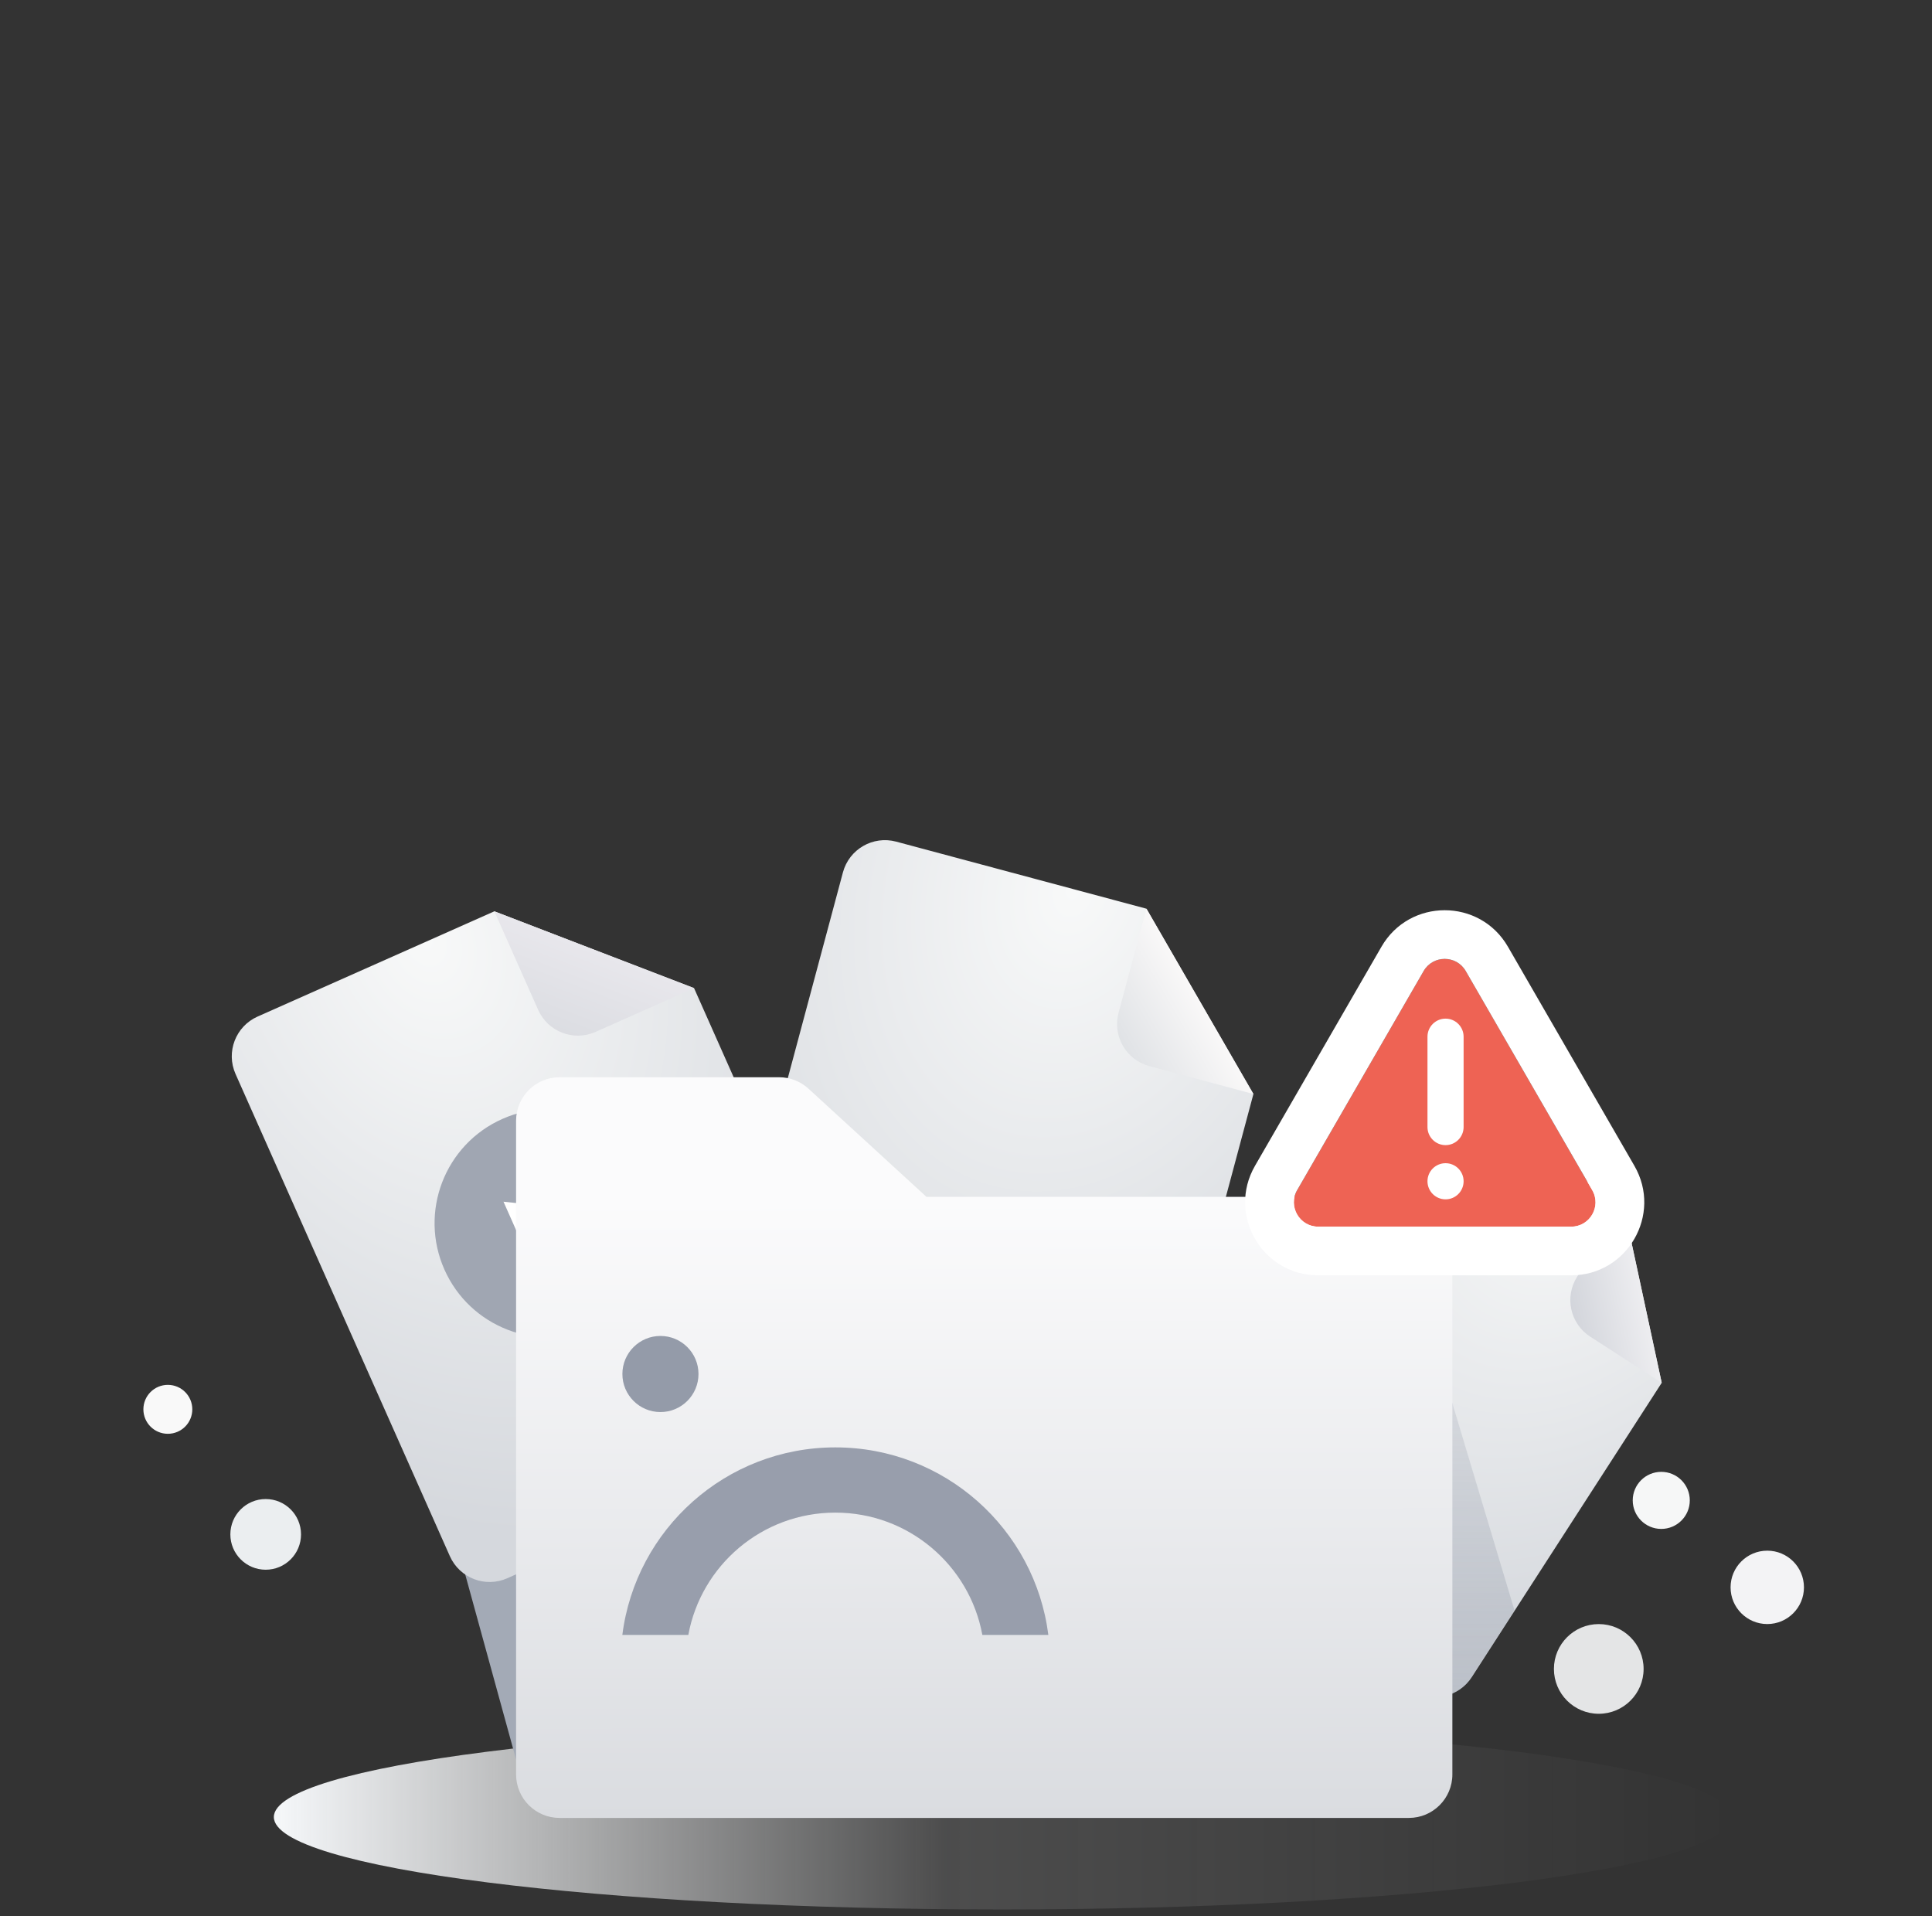<svg width="121" height="120" viewBox="0 0 121 120" fill="none" xmlns="http://www.w3.org/2000/svg">
<rect x="0" y="0" width="121" height="120" fill="#333333" stroke="none"/>
<path d="M108.385 113.787C108.385 116.983 87.962 119.574 62.768 119.574C37.574 119.574 17.151 116.983 17.151 113.787C17.151 110.591 37.574 108 62.768 108C87.962 108 108.385 110.591 108.385 113.787Z" fill="url(#paint0_linear_1413_66449)"/>
<path d="M27.386 92.227L32.322 110.184L36.663 92.227H27.386Z" fill="#A3AAB6"/>
<path d="M14.751 67.254C14.14 65.88 14.759 64.27 16.133 63.659L30.961 57.068L43.468 61.877L54.149 85.904C54.76 87.278 54.141 88.888 52.767 89.499L31.77 98.833C30.395 99.444 28.786 98.825 28.175 97.451L14.751 67.254Z" fill="url(#paint1_radial_1413_66449)"/>
<path d="M30.961 57.068L43.468 61.878L37.298 64.62C35.924 65.231 34.315 64.612 33.704 63.238L30.961 57.068Z" fill="url(#paint2_linear_1413_66449)"/>
<path d="M52.792 54.631C53.181 53.178 54.674 52.316 56.127 52.705L71.801 56.905L78.501 68.509L71.696 93.908C71.306 95.361 69.813 96.223 68.36 95.834L46.164 89.886C44.712 89.497 43.849 88.004 44.239 86.551L52.792 54.631Z" fill="url(#paint3_radial_1413_66449)"/>
<path d="M71.801 56.904L78.501 68.509L71.98 66.761C70.527 66.372 69.665 64.879 70.054 63.426L71.801 56.904Z" fill="url(#paint4_linear_1413_66449)"/>
<path d="M86.668 69.019C87.484 67.755 89.17 67.392 90.434 68.207L101.674 75.464L104.072 86.595L92.176 105.022C91.36 106.286 89.674 106.649 88.41 105.833L72.694 95.687C71.43 94.872 71.067 93.186 71.883 91.922L86.668 69.019Z" fill="url(#paint5_radial_1413_66449)"/>
<path d="M101.674 75.463L104.071 86.594L99.595 83.704C98.332 82.888 97.968 81.203 98.784 79.939L101.674 75.463Z" fill="url(#paint6_linear_1413_66449)"/>
<path d="M87.959 77.871L87.16 103.455C87.073 106.215 90.677 107.336 92.172 105.014L94.853 100.85L87.959 77.871Z" fill="url(#paint7_linear_1413_66449)" fill-opacity="0.5"/>
<path d="M40.9 73.697C42.504 77.305 40.879 81.53 37.271 83.134C33.663 84.737 29.439 83.113 27.835 79.505C26.231 75.897 27.855 71.672 31.463 70.069C35.071 68.465 39.296 70.089 40.9 73.697Z" fill="#A0A6B2"/>
<path d="M36.224 75.749L33.449 79.564L31.533 75.253L36.224 75.749Z" fill="white"/>
<path d="M50.635 68.175L58.024 74.948L88.237 74.948C89.741 74.948 90.961 76.168 90.961 77.672L90.961 111.119C90.961 112.623 89.741 113.842 88.237 113.842L35.046 113.842C33.542 113.842 32.322 112.623 32.322 111.119L32.322 70.182C32.322 68.678 33.542 67.459 35.046 67.459L48.795 67.459C49.476 67.459 50.133 67.714 50.635 68.175Z" fill="url(#paint8_linear_1413_66449)"/>
<path fill-rule="evenodd" clip-rule="evenodd" d="M38.977 102.383C39.813 95.76 45.467 90.638 52.317 90.638C59.167 90.638 64.82 95.76 65.657 102.383H61.524C60.724 98.025 56.906 94.723 52.317 94.723C47.728 94.723 43.91 98.025 43.109 102.383H38.977Z" fill="#989EAC"/>
<path d="M38.98 86.043C38.98 84.727 40.047 83.66 41.363 83.66C42.679 83.66 43.746 84.727 43.746 86.043C43.746 87.359 42.679 88.426 41.363 88.426C40.047 88.426 38.98 87.359 38.98 86.043Z" fill="#949BA9"/>
<path d="M18.853 96.086C18.853 97.308 17.862 98.299 16.64 98.299C15.418 98.299 14.427 97.308 14.427 96.086C14.427 94.864 15.418 93.873 16.64 93.873C17.862 93.873 18.853 94.864 18.853 96.086Z" fill="#EBEEF0"/>
<path d="M12.044 88.255C12.044 89.101 11.358 89.787 10.512 89.787C9.666 89.787 8.98 89.101 8.98 88.255C8.98 87.409 9.666 86.723 10.512 86.723C11.358 86.723 12.044 87.409 12.044 88.255Z" fill="#F9F9F9"/>
<path d="M105.831 93.957C105.831 94.944 105.031 95.744 104.044 95.744C103.057 95.744 102.257 94.944 102.257 93.957C102.257 92.97 103.057 92.17 104.044 92.17C105.031 92.17 105.831 92.97 105.831 93.957Z" fill="#F6F7F7"/>
<path d="M112.981 99.403C112.981 100.672 111.952 101.701 110.683 101.701C109.414 101.701 108.385 100.672 108.385 99.403C108.385 98.134 109.414 97.106 110.683 97.106C111.952 97.106 112.981 98.134 112.981 99.403Z" fill="#F3F3F5"/>
<path d="M102.938 104.512C102.938 106.063 101.68 107.32 100.129 107.32C98.578 107.32 97.321 106.063 97.321 104.512C97.321 102.961 98.578 101.703 100.129 101.703C101.68 101.703 102.938 102.961 102.938 104.512Z" fill="#E4E5E6"/>
<path d="M89.16 60.811C89.747 59.795 91.214 59.795 91.801 60.811L99.721 74.529C100.308 75.546 99.574 76.816 98.401 76.816H82.56C81.387 76.816 80.653 75.546 81.24 74.529L89.16 60.811Z" fill="#EE6354"/>
<path fill-rule="evenodd" clip-rule="evenodd" d="M94.441 59.286L102.361 73.005C104.121 76.053 101.921 79.864 98.401 79.864H82.56C79.04 79.864 76.84 76.053 78.6 73.005L86.52 59.286C88.28 56.238 92.681 56.238 94.441 59.286ZM91.8 60.811C91.214 59.794 89.747 59.794 89.16 60.811L81.24 74.529C80.653 75.545 81.387 76.816 82.56 76.816H98.401C99.574 76.816 100.308 75.545 99.721 74.529L91.8 60.811Z" fill="white"/>
<path fill-rule="evenodd" clip-rule="evenodd" d="M90.534 71.71C89.909 71.71 89.402 71.203 89.402 70.578L89.402 64.921C89.402 64.296 89.909 63.789 90.534 63.789C91.158 63.789 91.665 64.296 91.665 64.921L91.665 70.578C91.665 71.203 91.158 71.71 90.534 71.71Z" fill="white"/>
<path fill-rule="evenodd" clip-rule="evenodd" d="M90.534 75.105C89.909 75.105 89.402 74.598 89.402 73.973C89.402 73.348 89.909 72.842 90.534 72.842C91.158 72.842 91.665 73.348 91.665 73.973C91.665 74.598 91.158 75.105 90.534 75.105Z" fill="white"/>
<defs>
<linearGradient id="paint0_linear_1413_66449" x1="17.151" y1="113.787" x2="108.385" y2="113.787" gradientUnits="userSpaceOnUse">
<stop stop-color="#F6F8FA"/>
<stop offset="0.46" stop-color="#FAFBFC" stop-opacity="0.13"/>
<stop offset="1" stop-color="white" stop-opacity="0"/>
</linearGradient>
<radialGradient id="paint1_radial_1413_66449" cx="0" cy="0" r="1" gradientUnits="userSpaceOnUse" gradientTransform="translate(26.632 58.992) rotate(66.032) scale(38.493 28.425)">
<stop stop-color="#F8F9F9"/>
<stop offset="1" stop-color="#D5D8DD"/>
</radialGradient>
<linearGradient id="paint2_linear_1413_66449" x1="37.215" y1="59.473" x2="34.81" y2="65.727" gradientUnits="userSpaceOnUse">
<stop stop-color="#E8E7EC"/>
<stop offset="1" stop-color="#D9DBE0"/>
</linearGradient>
<radialGradient id="paint3_radial_1413_66449" cx="0" cy="0" r="1" gradientUnits="userSpaceOnUse" gradientTransform="translate(67.225 55.678) rotate(105) scale(38.493 28.425)">
<stop stop-color="#F8F9F9"/>
<stop offset="1" stop-color="#D5D8DD"/>
</radialGradient>
<linearGradient id="paint4_linear_1413_66449" x1="75.151" y1="62.707" x2="69.349" y2="66.057" gradientUnits="userSpaceOnUse">
<stop stop-color="#F9F8F8"/>
<stop offset="1" stop-color="#DBDEE2"/>
</linearGradient>
<radialGradient id="paint5_radial_1413_66449" cx="0" cy="0" r="1" gradientUnits="userSpaceOnUse" gradientTransform="translate(98.292 73.281) rotate(122.844) scale(32.708 24.154)">
<stop stop-color="#F8F9F9"/>
<stop offset="1" stop-color="#D5D8DD"/>
</radialGradient>
<linearGradient id="paint6_linear_1413_66449" x1="102.873" y1="81.028" x2="97.307" y2="82.227" gradientUnits="userSpaceOnUse">
<stop stop-color="#EDEDF0"/>
<stop offset="1" stop-color="#CCCFD6"/>
</linearGradient>
<linearGradient id="paint7_linear_1413_66449" x1="93.278" y1="77.871" x2="93.278" y2="111.658" gradientUnits="userSpaceOnUse">
<stop stop-color="#A1A7B5" stop-opacity="0.31"/>
<stop offset="1" stop-color="#9BA2AE"/>
</linearGradient>
<linearGradient id="paint8_linear_1413_66449" x1="61.599" y1="75.119" x2="61.641" y2="113.842" gradientUnits="userSpaceOnUse">
<stop stop-color="#FBFBFC"/>
<stop offset="1" stop-color="#DADCE0"/>
</linearGradient>
</defs>
</svg>

